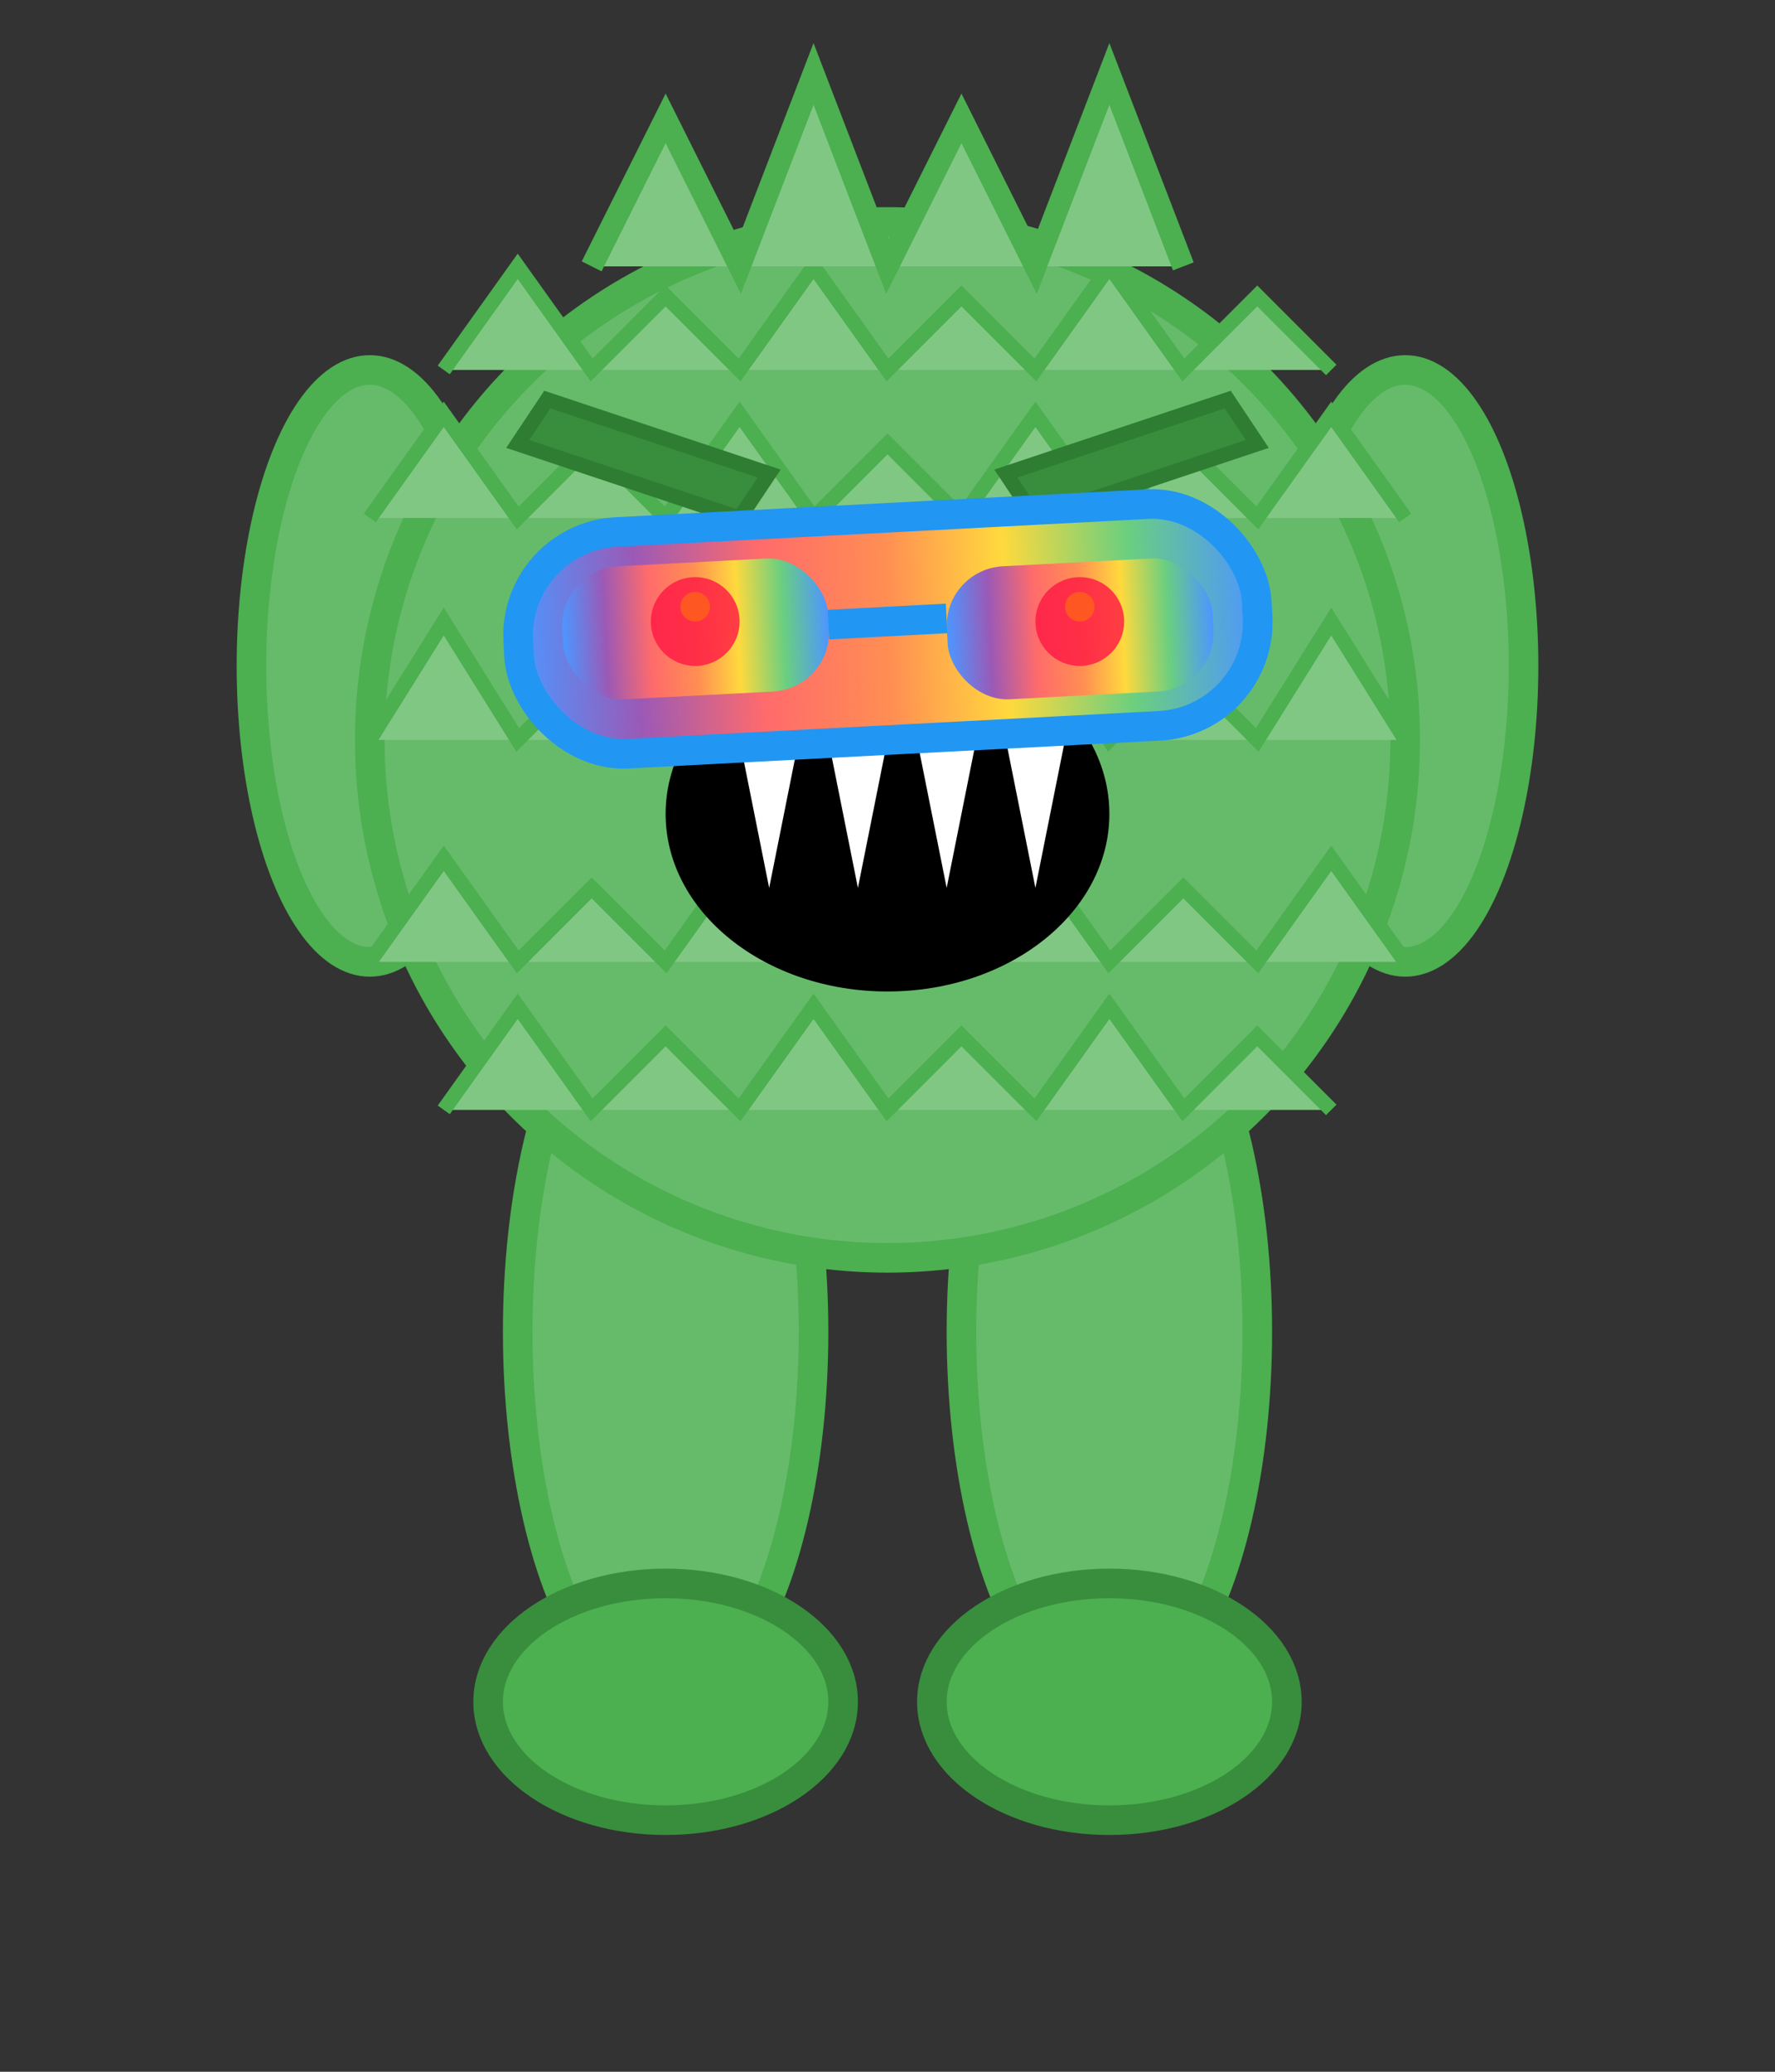  <svg width="120" height="140" viewBox="0 0 120 140" xmlns="http://www.w3.org/2000/svg">
                <rect x="0" y="0" width="120" height="140" fill="#333333" stroke="none"/>
                <defs>
                    <linearGradient id="rainbow2" x1="0%" y1="0%" x2="100%" y2="0%">
                        <stop offset="0%" style="stop-color:#4D96FF;stop-opacity:1" />
                        <stop offset="16%" style="stop-color:#9B59B6;stop-opacity:1" />
                        <stop offset="33%" style="stop-color:#FF6B6B;stop-opacity:1" />
                        <stop offset="50%" style="stop-color:#FF8E53;stop-opacity:1" />
                        <stop offset="66%" style="stop-color:#FFD93D;stop-opacity:1" />
                        <stop offset="83%" style="stop-color:#6BCF7F;stop-opacity:1" />
                        <stop offset="100%" style="stop-color:#4D96FF;stop-opacity:1" />
                    </linearGradient>
                </defs>
                
                <!-- Arms -->
                <ellipse cx="25" cy="45" rx="8" ry="20" fill="#66BB6A" stroke="#4CAF50" stroke-width="2"/>
                <ellipse cx="95" cy="45" rx="8" ry="20" fill="#66BB6A" stroke="#4CAF50" stroke-width="2"/>
                
                <!-- Legs -->
                <ellipse cx="45" cy="90" rx="10" ry="25" fill="#66BB6A" stroke="#4CAF50" stroke-width="2"/>
                <ellipse cx="75" cy="90" rx="10" ry="25" fill="#66BB6A" stroke="#4CAF50" stroke-width="2"/>
                
                <!-- Feet -->
                <ellipse cx="45" cy="115" rx="12" ry="8" fill="#4CAF50" stroke="#388E3C" stroke-width="2"/>
                <ellipse cx="75" cy="115" rx="12" ry="8" fill="#4CAF50" stroke="#388E3C" stroke-width="2"/>
                
                <!-- Main body circle -->
                <circle cx="60" cy="50" r="35" fill="#66BB6A" stroke="#4CAF50" stroke-width="2"/>
                
                <!-- Spiky fur around the body -->
                <path d="M30 25 L35 18 L40 25 L45 20 L50 25 L55 18 L60 25 L65 20 L70 25 L75 18 L80 25 L85 20 L90 25" 
                      fill="#81C784" stroke="#4CAF50" stroke-width="1"/>
                <path d="M25 35 L30 28 L35 35 L40 30 L45 35 L50 28 L55 35 L60 30 L65 35 L70 28 L75 35 L80 30 L85 35 L90 28 L95 35" 
                      fill="#81C784" stroke="#4CAF50" stroke-width="1"/>
                <path d="M25 50 L30 42 L35 50 L40 45 L45 50 L50 42 L55 50 L60 45 L65 50 L70 42 L75 50 L80 45 L85 50 L90 42 L95 50" 
                      fill="#81C784" stroke="#4CAF50" stroke-width="1"/>
                <path d="M25 65 L30 58 L35 65 L40 60 L45 65 L50 58 L55 65 L60 60 L65 65 L70 58 L75 65 L80 60 L85 65 L90 58 L95 65" 
                      fill="#81C784" stroke="#4CAF50" stroke-width="1"/>
                <path d="M30 75 L35 68 L40 75 L45 70 L50 75 L55 68 L60 75 L65 70 L70 75 L75 68 L80 75 L85 70 L90 75" 
                      fill="#81C784" stroke="#4CAF50" stroke-width="1"/>
                
                <!-- Top spiky hair -->
                <path d="M40 18 L45 8 L50 18 L55 5 L60 18 L65 8 L70 18 L75 5 L80 18" 
                      fill="#81C784" stroke="#4CAF50" stroke-width="1.5"/>
                
                <!-- Angry eyebrows -->
                <path d="M35 30 L50 35 L52 32 L37 27 Z" fill="#388E3C" stroke="#2E7D32" stroke-width="1"/>
                <path d="M68 32 L70 35 L85 30 L83 27 Z" fill="#388E3C" stroke="#2E7D32" stroke-width="1"/>
                
                <!-- Large angry mouth opening -->
                <ellipse cx="60" cy="55" rx="15" ry="12" fill="#000000"/>
                
                <!-- Angry teeth -->
                <polygon points="50,50 52,60 54,50" fill="white"/>
                <polygon points="56,50 58,60 60,50" fill="white"/>
                <polygon points="62,50 64,60 66,50" fill="white"/>
                <polygon points="68,50 70,60 72,50" fill="white"/>
                
                <!-- Rainbow sunglasses (angled for angry look) -->
                <rect x="35" y="35" width="50" height="15" fill="url(#rainbow2)" rx="7" transform="rotate(-3 60 42)"/>
                <rect x="38" y="38" width="18" height="9" fill="url(#rainbow2)" rx="4" transform="rotate(-3 47 42)"/>
                <rect x="64" y="38" width="18" height="9" fill="url(#rainbow2)" rx="4" transform="rotate(-3 73 42)"/>
                
                <!-- Sunglasses frame (angled) -->
                <rect x="35" y="35" width="50" height="15" fill="none" stroke="#2196F3" stroke-width="2" rx="7" transform="rotate(-3 60 42)"/>
                <line x1="56" y1="42" x2="64" y2="42" stroke="#2196F3" stroke-width="2" transform="rotate(-3 60 42)"/>
                
                <!-- Angry glowing eyes behind sunglasses -->
                <circle cx="47" cy="42" r="3" fill="#FF1744" opacity="0.8"/>
                <circle cx="73" cy="42" r="3" fill="#FF1744" opacity="0.8"/>
                <circle cx="47" cy="41" r="1" fill="#FF5722"/>
                <circle cx="73" cy="41" r="1" fill="#FF5722"/>
                
                <!-- Player label -->
            </svg>